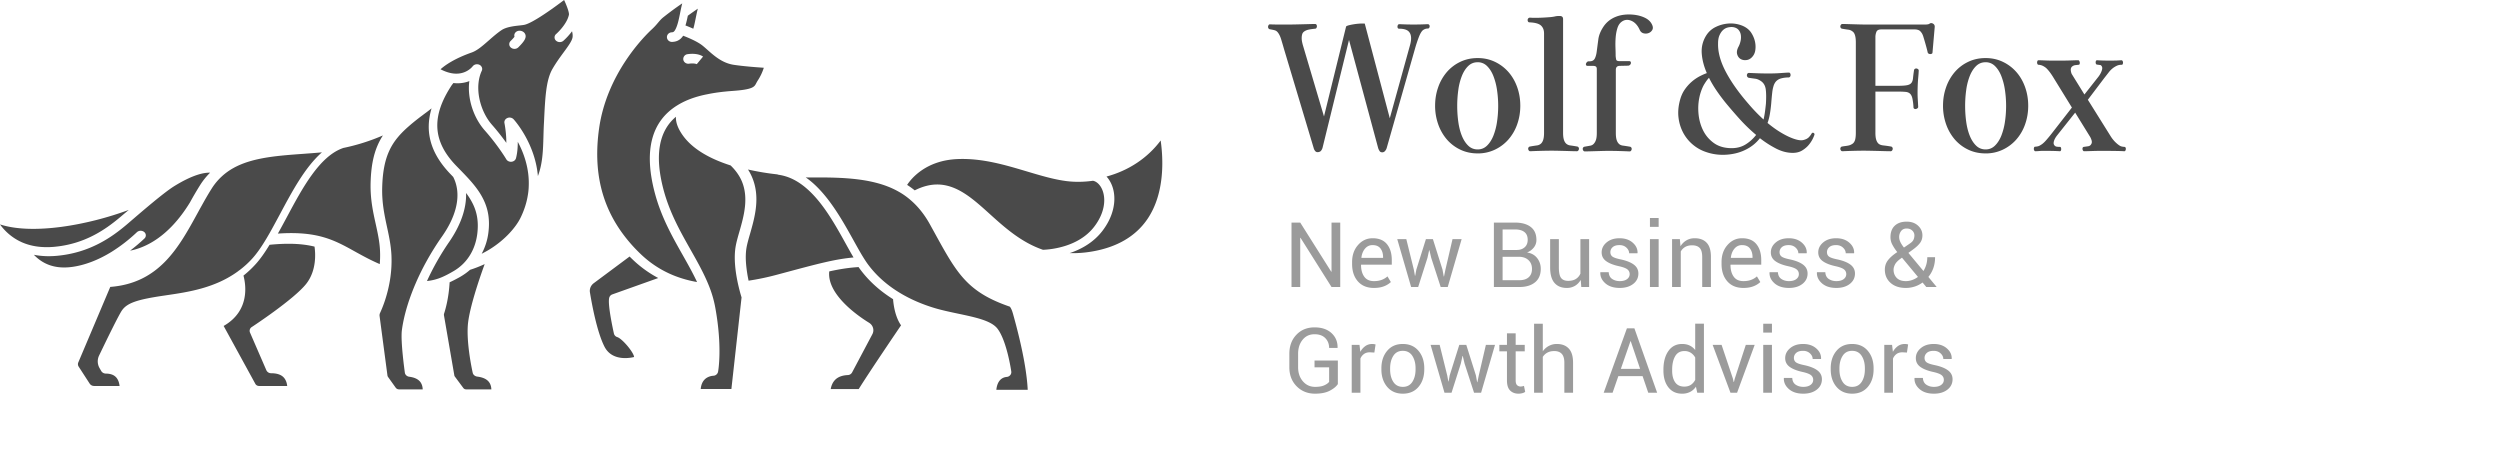 <svg width="331" height="60" xmlns="http://www.w3.org/2000/svg"><g fill="none" fill-rule="evenodd"><path d="M177.447 38h-1.154l-4.107-6.516-.036.012V38h-1.154v-8.531h1.154l4.108 6.51.035-.012v-6.498h1.154V38zm4.465.123c-.91 0-1.62-.291-2.13-.873-.51-.582-.764-1.348-.764-2.297v-.258c0-.91.262-1.663.788-2.258.525-.596 1.167-.894 1.924-.894.848 0 1.484.264 1.908.791.424.527.635 1.228.635 2.103v.61h-4.054l-.018.03c0 .636.14 1.152.422 1.549.281.396.711.595 1.29.595.39 0 .733-.056 1.027-.167.295-.112.548-.265.76-.46l.45.75a2.774 2.774 0 0 1-.896.553c-.371.15-.818.226-1.342.226zm-.182-5.672c-.402 0-.735.155-.999.466-.263.31-.424.708-.483 1.192l.012.03h2.86v-.094c0-.461-.114-.842-.34-1.143-.227-.3-.577-.45-1.05-.45zm5.461 3.24l.147.815h.035l.152-.815 1.266-4.03h.926l1.271 4.03.164.909h.036l.187-.909.938-4.03h1.207L191.68 38h-.932l-1.254-3.861-.24-1.008h-.035l-.223 1.008-1.23 3.861h-.932l-1.84-6.34h1.201l.996 4.031zm10.6 2.309v-8.531h2.783c.89 0 1.588.192 2.092.577.504.385.756.962.756 1.731 0 .368-.113.697-.34.988a2.134 2.134 0 0 1-.902.665c.558.078 1 .32 1.327.726.326.407.49.885.49 1.436 0 .781-.255 1.378-.763 1.79-.507.412-1.195.618-2.062.618h-3.381zm1.154-4.002v3.1h2.227c.527 0 .936-.13 1.227-.39.291-.26.437-.628.437-1.104 0-.473-.148-.854-.445-1.143-.297-.29-.698-.443-1.202-.463h-2.244zm0-.902h1.87c.43 0 .779-.118 1.048-.355.27-.236.405-.565.405-.987 0-.461-.146-.806-.437-1.034-.291-.229-.71-.343-1.257-.343h-1.629v2.719zm10.342 3.967c-.2.34-.455.601-.767.785a2.1 2.1 0 0 1-1.084.275c-.692 0-1.23-.22-1.618-.662-.386-.441-.58-1.129-.58-2.063V31.66h1.155v3.75c0 .676.1 1.14.298 1.395.2.254.51.38.932.38.41 0 .75-.082 1.017-.248.267-.166.47-.402.606-.707v-4.57h1.154V38h-1.037l-.076-.938zm6.48-.768a.77.77 0 0 0-.29-.621c-.193-.16-.559-.301-1.098-.422-.746-.16-1.32-.385-1.72-.674-.4-.289-.6-.676-.6-1.16 0-.516.22-.957.659-1.324.44-.367 1.009-.551 1.708-.551.719 0 1.3.195 1.746.586.445.39.658.846.639 1.365l-.012.035h-1.102c0-.273-.12-.521-.36-.744-.24-.223-.544-.334-.911-.334-.406 0-.71.092-.911.276a.86.86 0 0 0-.302.656c0 .25.087.443.26.58.174.137.533.262 1.076.375.777.164 1.367.396 1.77.697.402.3.603.694.603 1.178 0 .562-.228 1.021-.683 1.377-.455.355-1.05.533-1.784.533-.809 0-1.445-.205-1.91-.615-.465-.41-.686-.889-.662-1.436l.012-.035h1.101c.02.41.172.71.457.9.285.189.62.284 1.002.284.41 0 .732-.087.964-.261.232-.174.349-.396.349-.665zM219.606 38h-1.154v-6.34h1.154V38zm0-7.963h-1.154V28.86h1.154v1.178zm2.807 1.623l.082.944c.211-.336.476-.597.794-.783.318-.185.68-.278 1.087-.278.684 0 1.213.2 1.588.6.375.4.562 1.02.562 1.855V38h-1.154v-3.979c0-.558-.11-.955-.331-1.189-.22-.234-.558-.352-1.01-.352-.356 0-.658.072-.906.214a1.554 1.554 0 0 0-.589.6V38h-1.154v-6.34h1.031zm8.414 6.463c-.91 0-1.62-.291-2.13-.873-.51-.582-.764-1.348-.764-2.297v-.258c0-.91.262-1.663.788-2.258.525-.596 1.167-.894 1.925-.894.847 0 1.483.264 1.907.791.424.527.636 1.228.636 2.103v.61h-4.055l-.018.03c0 .636.14 1.152.422 1.549.281.396.711.595 1.29.595.39 0 .733-.056 1.027-.167.295-.112.548-.265.76-.46l.45.75a2.774 2.774 0 0 1-.896.553c-.371.15-.818.226-1.342.226zm-.181-5.672c-.403 0-.736.155-1 .466-.263.31-.424.708-.483 1.192l.012.03h2.86v-.094c0-.461-.114-.842-.34-1.143-.227-.3-.577-.45-1.05-.45zm7.523 3.844a.77.77 0 0 0-.29-.621c-.193-.16-.56-.301-1.099-.422-.746-.16-1.319-.385-1.72-.674-.4-.289-.6-.676-.6-1.16 0-.516.22-.957.66-1.324.439-.367 1.008-.551 1.707-.551.719 0 1.301.195 1.746.586.446.39.658.846.639 1.365l-.012.035h-1.101c0-.273-.12-.521-.36-.744-.24-.223-.545-.334-.912-.334-.406 0-.71.092-.911.276a.86.86 0 0 0-.302.656c0 .25.087.443.261.58.174.137.532.262 1.075.375.778.164 1.367.396 1.77.697.402.3.603.694.603 1.178 0 .562-.227 1.021-.682 1.377-.455.355-1.05.533-1.785.533-.808 0-1.445-.205-1.91-.615-.465-.41-.685-.889-.662-1.436l.012-.035h1.101c.02.41.172.71.458.9.285.189.619.284 1.001.284.41 0 .732-.087.964-.261.233-.174.349-.396.349-.665zm6.275 0a.77.77 0 0 0-.29-.621c-.193-.16-.56-.301-1.098-.422-.746-.16-1.32-.385-1.72-.674-.4-.289-.6-.676-.6-1.16 0-.516.22-.957.659-1.324.439-.367 1.008-.551 1.708-.551.718 0 1.3.195 1.746.586.445.39.658.846.638 1.365l-.011.035h-1.102c0-.273-.12-.521-.36-.744-.24-.223-.544-.334-.911-.334-.407 0-.71.092-.912.276a.86.86 0 0 0-.301.656c0 .25.087.443.26.58.174.137.533.262 1.076.375.777.164 1.367.396 1.77.697.401.3.603.694.603 1.178 0 .562-.228 1.021-.683 1.377-.455.355-1.05.533-1.784.533-.809 0-1.445-.205-1.91-.615-.465-.41-.686-.889-.662-1.436l.011-.035h1.102c.02.41.172.71.457.9.285.189.619.284 1.002.284.41 0 .731-.087.964-.261.232-.174.348-.396.348-.665zm5.11-.592c0-.476.137-.893.413-1.25.275-.358.686-.717 1.233-1.076a6.007 6.007 0 0 1-.68-1.034 2.1 2.1 0 0 1-.222-.935c0-.66.19-1.169.571-1.526.381-.358.905-.536 1.573-.536.618 0 1.12.177 1.506.533.387.355.58.783.58 1.283 0 .383-.102.714-.307.993-.205.28-.51.566-.911.859l-.64.468 1.993 2.397c.16-.254.285-.535.375-.844.09-.308.135-.635.135-.978h1.031c0 .515-.076.992-.228 1.43-.153.437-.373.83-.662 1.177l1.083 1.307-.011.029h-1.342l-.498-.598a3.536 3.536 0 0 1-1.037.536 3.79 3.79 0 0 1-1.178.185c-.848 0-1.522-.225-2.024-.674-.502-.449-.753-1.031-.753-1.746zm2.777 1.518c.281 0 .559-.048.832-.144.274-.096.531-.233.774-.413l-2.116-2.549-.234.17c-.356.266-.59.52-.706.762-.115.242-.173.46-.173.656 0 .442.139.805.416 1.09.277.285.68.428 1.207.428zm-.879-5.825c0 .208.053.423.158.648.106.225.264.47.475.735l.809-.556c.222-.149.374-.31.454-.484.08-.174.12-.366.12-.577a.858.858 0 0 0-.284-.633c-.19-.183-.437-.275-.742-.275-.316 0-.56.11-.732.331a1.28 1.28 0 0 0-.258.811zm-74.32 19.456c-.203.316-.556.607-1.058.873-.502.265-1.153.398-1.954.398-.984 0-1.799-.326-2.443-.978-.645-.653-.967-1.497-.967-2.532v-1.758c0-1.035.31-1.878.932-2.53.62-.653 1.421-.98 2.402-.98.95 0 1.7.254 2.25.76.55.505.818 1.149.803 1.93l-.012.035h-1.107c0-.52-.168-.952-.504-1.298-.336-.345-.813-.518-1.43-.518-.652 0-1.178.244-1.576.732-.399.489-.598 1.108-.598 1.858v1.77c0 .757.211 1.381.633 1.871.422.49.96.736 1.617.736.504 0 .903-.066 1.198-.197.295-.13.515-.286.66-.465v-1.922h-1.934v-.903h3.088v3.118zm4.834-4.172l-.592-.035c-.305 0-.561.072-.77.216a1.39 1.39 0 0 0-.484.61V52h-1.154v-6.34h1.031l.111.926a2.2 2.2 0 0 1 .665-.768c.264-.183.568-.275.912-.275a1.63 1.63 0 0 1 .44.064l-.16 1.073zm.931 2.091c0-.937.254-1.71.762-2.317.508-.607 1.197-.911 2.069-.911.878 0 1.573.303 2.083.908.51.606.764 1.38.764 2.32v.13c0 .945-.254 1.718-.762 2.32-.507.601-1.199.902-2.074.902-.875 0-1.567-.302-2.077-.905-.51-.604-.765-1.376-.765-2.318v-.129zm1.155.13c0 .671.141 1.226.425 1.663.283.438.704.657 1.262.657.551 0 .969-.219 1.254-.657.285-.437.428-.992.428-1.664v-.129c0-.664-.144-1.216-.43-1.658-.288-.441-.709-.662-1.263-.662-.551 0-.968.22-1.251.662-.284.442-.425.994-.425 1.658v.13zm7.558.79l.147.815h.035l.152-.815 1.266-4.03h.926l1.271 4.03.164.909h.035l.188-.909.937-4.03h1.208L196.097 52h-.932l-1.254-3.861-.24-1.008h-.035l-.223 1.008-1.23 3.861h-.932l-1.84-6.34h1.201l.996 4.031zm9.065-5.56v1.53h1.201v.855h-1.201v3.85c0 .296.061.505.184.626a.667.667 0 0 0 .49.182c.066 0 .14-.009.222-.027.082-.017.15-.036.205-.055l.159.79a1.02 1.02 0 0 1-.381.174 1.922 1.922 0 0 1-.498.067c-.47 0-.842-.142-1.12-.425-.277-.283-.415-.727-.415-1.333v-3.85h-1.008v-.855h1.008v-1.53h1.154zm3.592 2.379c.218-.305.487-.542.805-.712a2.21 2.21 0 0 1 1.058-.255c.676 0 1.202.203 1.579.61.377.406.565 1.03.565 1.874V52h-1.154v-3.984c0-.524-.112-.91-.337-1.16-.224-.25-.56-.376-1.005-.376-.343 0-.642.068-.896.203a1.63 1.63 0 0 0-.615.565V52h-1.155v-9.14h1.155v3.65zm13.213 3.293h-3.211L213.506 52h-1.178l3.076-8.531h.99L219.407 52h-1.177l-.75-2.197zm-2.877-.967h2.548l-1.242-3.662h-.035l-1.271 3.662zm5.636.111c0-1.02.218-1.842.654-2.467.435-.625 1.045-.937 1.83-.937.372 0 .7.068.988.205.287.137.532.336.735.598v-3.487h1.155V52h-.885l-.176-.803a2.057 2.057 0 0 1-.768.692 2.293 2.293 0 0 1-1.06.234c-.774 0-1.379-.28-1.816-.84-.438-.561-.657-1.299-.657-2.213v-.123zm1.155.123c0 .64.13 1.154.392 1.538.262.385.668.578 1.219.578.344 0 .633-.079.867-.235a1.75 1.75 0 0 0 .574-.656v-2.96a1.777 1.777 0 0 0-.577-.623 1.525 1.525 0 0 0-.852-.232c-.555 0-.964.229-1.228.686-.264.457-.395 1.05-.395 1.781v.123zm8.044 1.06l.1.446h.035l.112-.445 1.459-4.47h1.177L229.988 52h-.873l-2.361-6.34h1.184l1.5 4.47zm5.168 1.87h-1.154v-6.34h1.154V52zm0-7.963h-1.154V42.86h1.154v1.178zm5.461 6.258a.77.77 0 0 0-.29-.621c-.193-.16-.56-.301-1.098-.422-.746-.16-1.32-.385-1.72-.674-.4-.289-.6-.676-.6-1.16 0-.516.22-.957.659-1.324.44-.367 1.008-.551 1.708-.551.718 0 1.3.195 1.746.586.445.39.658.846.638 1.365l-.011.035h-1.102c0-.273-.12-.521-.36-.744-.24-.223-.544-.334-.911-.334-.407 0-.71.092-.912.276a.86.86 0 0 0-.301.656c0 .25.087.443.26.58.174.137.533.262 1.076.375.777.164 1.367.396 1.77.697.402.3.603.694.603 1.178 0 .562-.228 1.021-.683 1.377-.455.355-1.05.533-1.784.533-.809 0-1.445-.205-1.91-.615-.465-.41-.686-.889-.662-1.436l.011-.035h1.102c.02.41.172.71.457.9.285.189.62.284 1.002.284.41 0 .731-.087.964-.261.232-.174.348-.396.348-.665zm2.32-1.524c0-.937.255-1.71.762-2.317.508-.607 1.198-.911 2.069-.911.879 0 1.573.303 2.083.908.51.606.764 1.38.764 2.32v.13c0 .945-.253 1.718-.761 2.32-.508.601-1.2.902-2.074.902-.875 0-1.568-.302-2.078-.905-.51-.604-.764-1.376-.764-2.318v-.129zm1.155.13c0 .671.142 1.226.425 1.663.283.438.704.657 1.263.657.55 0 .968-.219 1.253-.657.286-.437.428-.992.428-1.664v-.129c0-.664-.143-1.216-.43-1.658-.288-.441-.709-.662-1.263-.662-.551 0-.968.22-1.251.662-.283.442-.425.994-.425 1.658v.13zm8.936-2.221l-.592-.035c-.305 0-.562.072-.77.216a1.39 1.39 0 0 0-.484.61V52h-1.154v-6.34h1.03l.112.926a2.2 2.2 0 0 1 .665-.768c.264-.183.568-.275.911-.275a1.63 1.63 0 0 1 .44.064l-.158 1.073zm4.886 3.615a.77.77 0 0 0-.29-.621c-.193-.16-.56-.301-1.098-.422-.746-.16-1.32-.385-1.72-.674-.4-.289-.6-.676-.6-1.16 0-.516.219-.957.658-1.324.44-.367 1.01-.551 1.708-.551.72 0 1.301.195 1.747.586.445.39.658.846.638 1.365l-.011.035h-1.102c0-.273-.12-.521-.36-.744-.24-.223-.544-.334-.912-.334-.406 0-.71.092-.91.276a.86.86 0 0 0-.302.656c0 .25.087.443.26.58.174.137.533.262 1.076.375.777.164 1.367.396 1.77.697.401.3.603.694.603 1.178 0 .562-.228 1.021-.683 1.377-.455.355-1.05.533-1.784.533-.809 0-1.446-.205-1.91-.615-.465-.41-.686-.889-.662-1.436l.011-.035h1.102c.02.41.172.71.457.9.285.189.619.284 1.002.284.41 0 .731-.087.964-.261.232-.174.348-.396.348-.665z" fill="#9B9B9B"/><g fill="#4A4A4A"><path d="M119.198 38.81c-1.712-1.023-3.133-2.278-4.221-3.73-.16-.213-.299-.414-.425-.61a23.076 23.076 0 0 1-.7-1.146c-.275-.478-.56-.99-.856-1.524-1.367-2.46-3.067-5.52-5.34-7.54-.318-.282-.644-.539-.972-.77.355.007.707.008 1.065.006 3.833-.017 7.845.097 10.918 1.71.21.111.422.229.627.353.458.283.88.593 1.281.944.79.677 1.504 1.513 2.124 2.488.16.251.312.509.451.765l.571 1.034c2.964 5.397 4.318 7.865 9.972 9.81.054.052.233.266.409.885l.02.067c1.423 5.073 1.858 8.21 1.947 10.058h-4.154c.063-.646.338-1.609 1.384-1.705a.67.67 0 0 0 .457-.239.608.608 0 0 0 .137-.482c-.024-.163-.591-4.031-1.816-5.653-.81-1.07-2.864-1.504-5.24-2.006-1.048-.221-2.13-.45-3.09-.738-1.658-.498-3.185-1.16-4.529-1.966l-.02-.011M99.306 30.959c.627-2.194 1.41-4.924.226-7.594a6.733 6.733 0 0 0-.498-.922 34.58 34.58 0 0 0 3.882.644c.057.026.12.045.186.055 1.334.196 2.575.817 3.793 1.9 2.11 1.872 3.684 4.704 5.071 7.202.299.541.587 1.06.866 1.544.063.105.12.203.176.3-1.201.11-2.363.307-3.846.65-1.417.327-3.1.778-5.426 1.402l-.9.241a33.127 33.127 0 0 1-3.723.78 17.92 17.92 0 0 1-.325-2.125c-.08-.881-.056-1.66.063-2.315.096-.515.269-1.12.455-1.762M113.673 35.36c.08.117.166.238.262.364 1.128 1.505 2.578 2.808 4.307 3.886.053.702.26 2.33 1.056 3.462-.488.718-4.139 6.092-5.605 8.44h-3.707c.063-.361.209-.821.55-1.186.382-.41.96-.634 1.716-.667a.67.67 0 0 0 .564-.347l2.678-5.049c.293-.54.107-1.202-.434-1.533-.973-.59-5.618-3.59-5.267-6.796 1.47-.323 2.622-.493 3.88-.574M91.908 3.37a7.282 7.282 0 0 1-.116.433 18.92 18.92 0 0 0-1.039-.434c.06-.186.113-.386.166-.605.053-.216.1-.446.15-.682.46-.337.912-.655 1.324-.935-.117.447-.206.903-.296 1.337-.063.31-.123.61-.189.887M120.104 24.481c.508-.783 2.452-3.264 6.723-3.423 3.23-.123 6.236.775 9.146 1.643 1.855.554 3.607 1.077 5.28 1.282 1.108.136 2.27.117 3.458-.051.179.036.355.114.52.236 1.11.816 1.6 3.304-.361 5.853-2.077 2.699-5.787 3.016-6.776 3.052-2.888-.983-5.101-2.98-7.056-4.746-2.966-2.683-5.777-5.222-9.925-3.123-.322-.255-.657-.5-1.01-.723"/><path d="M145.952 30.582c2.12-2.756 1.928-5.712.55-7.207 2.937-.792 5.443-2.458 7.172-4.773.338 2.376.584 6.937-1.736 10.374-1.553 2.303-4.032 3.759-7.37 4.327-1.022.174-1.998.24-2.94.21 1.49-.497 3.126-1.376 4.324-2.93M90.469 7.895c.053.347.395.586.753.538.747-.104 1.062.075 1.065.077-.02-.012-.03-.02-.03-.02l.827-.998c-.113-.086-.74-.502-2.054-.318a.643.643 0 0 0-.561.72zm-6.425 24.957l-.003-.001a.09.09 0 0 0-.017-.02c0-.001 0-.002-.003-.003a21.193 21.193 0 0 1-1.39-1.642c-2.997-3.943-4.086-8.556-3.322-14.103 1.002-7.314 6.003-12.28 6.995-13.2.372-.342.61-.626.823-.877.226-.27.405-.484.714-.731A40.3 40.3 0 0 1 90.329.448c-.116.451-.209.91-.295 1.346-.063.308-.123.603-.19.876-.095.41-.205.753-.318 1.017-.249.574-.405.582-.6.592-.365.02-.647.32-.624.67.02.351.332.617.697.6.478-.024 1.005-.153 1.453-.818.412.157 1.039.414 1.613.712.325.17.6.335.81.489.245.18.51.419.796.671.876.78 1.968 1.75 3.471 1.978.565.086 1.298.17 2.177.25.677.06 1.331.108 1.809.14a6.797 6.797 0 0 1-.797 1.685c-.086.133-.152.26-.219.383-.235.453-.421.81-3.082.997-1.351.096-2.516.252-3.478.464-.02.002-.04.002-.06.007-1.517.315-2.768.787-3.823 1.443-3.425 2.118-4.434 5.983-3 11.485.843 3.24 2.306 5.83 3.723 8.335.69 1.222 1.348 2.39 1.899 3.571a15.2 15.2 0 0 1-3.073-.863 13.703 13.703 0 0 1-4.407-2.857c-.25-.238-.501-.49-.767-.77z"/><path d="M87.823 25.012c-1.158-4.45-.594-7.655 1.67-9.552-.034.74.265 1.56.899 2.451 1.198 1.687 3.331 3.03 6.341 3.993.63.607 1.125 1.285 1.447 2.01 1.002 2.261.289 4.754-.285 6.758-.193.67-.375 1.305-.481 1.879-.14.763-.166 1.652-.08 2.641.096 1.127.322 2.19.491 2.882.166.683.315 1.167.358 1.299l-1.347 12.134h-4.062c.05-.53.22-.948.501-1.244.472-.49 1.149-.513 1.155-.513a.664.664 0 0 0 .64-.523c.027-.131.595-3.28-.378-8.558a14.76 14.76 0 0 0-.882-2.956c-.644-1.584-1.49-3.08-2.386-4.665-1.374-2.434-2.798-4.952-3.601-8.036M78.616 37.492l4.742-3.528c.13.131.26.258.388.38a15.128 15.128 0 0 0 3.405 2.467l-6.076 2.166a.646.646 0 0 0-.408.425c-.222.761.355 3.577.614 4.753a.642.642 0 0 0 .438.473c.677.214 2.197 2.038 2.233 2.64-.438.112-2.884.623-3.906-1.345-1.005-1.94-1.689-5.685-1.938-7.206-.08-.465.116-.934.508-1.225"/><g><path d="M50.322 33.413l-.01-.264c-.062-1.21-.31-2.324-.569-3.503-.359-1.616-.724-3.288-.676-5.402.07-2.694.538-4.624 1.631-6.313a26.745 26.745 0 0 1-5.266 1.663.61.61 0 0 1-.065.028c-3.094 1.107-5.356 5.332-7.353 9.06-.269.502-.538 1-.803 1.486-.152.276-.287.524-.421.759 2.39-.166 4.321-.013 6.014.472 1.576.449 2.835 1.148 4.166 1.888.994.551 2.018 1.12 3.311 1.679.041-.526.059-1.046.041-1.553M60.01 23.43l-.455-.473c-2.545-2.694-3.34-5.492-2.416-8.612-.21.17-.427.34-.65.507-1.024.753-1.749 1.324-2.352 1.853-2.21 1.935-3.43 3.808-3.535 8.159-.047 1.997.302 3.616.638 5.182.267 1.236.518 2.403.586 3.723l.01.279c.027.848-.02 1.723-.139 2.603-.319 2.341-1.067 4.125-1.376 4.784a.739.739 0 0 0-.064.415L51.3 49.72c.01.065.033.13.074.186l1.02 1.428a.544.544 0 0 0 .44.219h3.132c-.01-.293-.078-.669-.319-.984-.284-.37-.776-.602-1.464-.69-.305-.039-.539-.258-.58-.536-.023-.166-.572-4.09-.4-5.573.13-1.047.533-3.253 1.841-6.277.43-.996.925-2 1.474-2.985a36.293 36.293 0 0 1 2.016-3.216c2.047-2.921 2.569-5.71 1.474-7.86M35.688 32.41c-.66 1.088-1.245 1.904-1.818 2.541a13.6 13.6 0 0 1-1.635 1.539c.321 1.2.878 4.658-2.624 6.666l4.2 7.67c.093.17.283.277.494.277h3.72c-.035-.354-.153-.814-.488-1.156-.342-.352-.892-.53-1.628-.53a.694.694 0 0 1-.643-.396l-2.167-4.994a.586.586 0 0 1 .238-.73c.056-.037 5.638-3.694 7.231-5.749 1.372-1.77 1.2-4.05 1.075-4.896-1.628-.402-3.536-.48-5.955-.241M25.146 26.81a44.68 44.68 0 0 1 1.383-2.356 9.278 9.278 0 0 1 1.288-1.59c-.801-.03-2.308.255-4.866 1.856-1.383.902-3.793 2.97-5.389 4.338l-.691.594c-2.051 1.753-4.965 3.818-9.334 4.217-.373.033-.736.05-1.092.05-.681 0-1.335-.064-1.958-.186.955 1.003 2.478 1.942 4.998 1.614 1.706-.218 3.548-.92 5.331-2.03a21.15 21.15 0 0 0 3.308-2.573.747.747 0 0 1 .969-.025.564.564 0 0 1 .027.862 23.494 23.494 0 0 1-1.897 1.608c1.938-.377 5.088-1.741 7.923-6.38"/><path d="M61.302 34.943c.302-.297.57-.623.801-.973.724-1.082.989-2.224 1.086-2.992.19-1.518.003-2.785-.586-3.99a8.744 8.744 0 0 0-.895-1.436c.07 1.992-.677 4.2-2.215 6.447a34.162 34.162 0 0 0-2.962 5.208 6.68 6.68 0 0 0 2.024-.53c.442-.191.921-.441 1.508-.786a6.301 6.301 0 0 0 1.24-.948M7.162 32.68c4.035-.36 6.767-2.267 8.7-3.887l.701-.592c.158-.13.318-.267.486-.408C11.634 29.807 4.336 31.125 0 29.711a7.17 7.17 0 0 0 2.676 2.263c.049.017.098.04.143.067 1.248.568 2.704.784 4.343.64M33.418 34.212c.587-.649 1.198-1.516 1.92-2.732.274-.465.573-.987.927-1.644.267-.488.535-.987.806-1.49 1.642-3.07 3.326-6.216 5.552-8.174-.834.076-1.667.137-2.473.196-3.979.289-7.736.563-10.315 2.59a7.923 7.923 0 0 0-1.813 2.018c-.49.77-.948 1.583-1.371 2.348-.167.295-.33.593-.493.891-2.497 4.56-5.077 9.272-11.559 9.772l-4.236 10.006a.597.597 0 0 0 .056.554l1.461 2.254a.702.702 0 0 0 .587.302h3.365c-.042-.37-.16-.849-.5-1.19-.299-.298-.73-.445-1.32-.451a.71.71 0 0 1-.61-.34l-.22-.385a1.778 1.778 0 0 1-.062-1.664c.951-1.982 2.611-5.396 3.042-5.999.694-.965 2-1.418 5.59-1.942l.243-.036c2.899-.423 6.5-.95 9.555-3.204a.696.696 0 0 1 .163-.12c.608-.46 1.184-.982 1.705-1.56M60.822 36.716c-.48.266-.898.48-1.292.66-.11 2.054-.546 3.576-.734 4.149a.518.518 0 0 0-.014.234l1.376 7.966a.293.293 0 0 0 .05.113l1.143 1.54a.446.446 0 0 0 .358.174h3.346c-.01-.296-.081-.676-.333-.994-.295-.374-.813-.608-1.533-.697-.298-.037-.54-.237-.6-.498-.039-.171-.94-4.212-.6-6.763.26-1.976 1.3-5.223 2.183-7.634-.625.291-1.27.545-1.938.758-.418.367-.89.702-1.412.992M68.627 6.266a.717.717 0 0 1-.511.204.727.727 0 0 1-.463-.161.58.58 0 0 1-.048-.879c.272-.27.428-.451.514-.566a.507.507 0 0 1-.024-.125c-.031-.341.252-.64.632-.668.324-.024.638.135.783.396.273.5-.117 1.038-.883 1.799zm5.965-.865a.746.746 0 0 1-.977-.018.58.58 0 0 1 .02-.88c.01-.007 1.012-.886 1.492-1.952.09-.202.155-.398.197-.58.058-.277-.246-1.138-.636-1.971-1.401 1.06-4.194 3.084-5.292 3.291-.169.033-.38.055-.621.082-.694.076-1.74.191-2.372.616-.555.374-1.087.835-1.632 1.314l-.094.081c-.804.704-1.501 1.311-2.226 1.566-2.317.816-3.546 1.7-4.125 2.22.472.246.932.415 1.37.506 1.885.391 2.845-.84 2.882-.894l.004-.001a.621.621 0 0 1 .083-.092l.003-.003a.747.747 0 0 1 .973.001c.018.014.025.03.039.045a.829.829 0 0 1 .065.082c.014.023.028.045.038.07.021.04.038.084.045.128.007.023.007.045.01.068a.497.497 0 0 1 0 .102l-.006.06a.558.558 0 0 1-.052.142c-.004.008-.004.017-.01.025-.211.46-.35.98-.411 1.545-.207 1.883.504 4.115 1.77 5.556a31.02 31.02 0 0 1 1.91 2.404c.006-1.361-.246-2.594-.249-2.611-.059-.28.1-.559.387-.679a.742.742 0 0 1 .825.169c.127.14 2.844 3.167 3.217 7.517.632-1.658.684-3.442.735-5.297.014-.492.028-.99.052-1.49l.024-.437c.152-3.193.263-5.5 1.126-6.977.5-.86 1.032-1.582 1.501-2.219.553-.755 1.032-1.408 1.136-1.881.062-.27.02-.578-.055-.87A8.524 8.524 0 0 1 74.592 5.4z"/><path d="M68.318 20.943c-.066.251-.297.44-.583.472-.283.032-.565-.096-.7-.324-.01-.018-1.07-1.806-2.849-3.82-1.5-1.694-2.307-4.21-2.062-6.41l.02-.124c-.44.17-.965.289-1.572.289-.176 0-.355-.012-.541-.033-.059.076-.128.164-.207.262-2.739 4.144-2.563 7.442.576 10.69l.541.555c1.121 1.156 2.28 2.352 2.997 3.773.717 1.398.945 2.855.717 4.583a7.975 7.975 0 0 1-.882 2.743c.365-.186.727-.381 1.072-.597 2.118-1.313 3.473-2.978 4.039-4.098.51-1.022.851-2.077 1.013-3.133.06-.363.094-.711.104-1.038.117-2.41-.662-4.5-1.449-5.962.004.714-.051 1.479-.234 2.172"/></g></g><path d="M183.6 19.592a1.02 1.02 0 0 1-.228.408.467.467 0 0 1-.348.168c-.16 0-.276-.048-.348-.144a1.604 1.604 0 0 1-.204-.408l-3.864-14.328-3.504 14.28a1.09 1.09 0 0 1-.204.396c-.088.104-.22.164-.396.18a.404.404 0 0 1-.36-.132.993.993 0 0 1-.216-.42l-3.912-13.056a91.612 91.612 0 0 0-.384-1.308c-.128-.424-.288-.748-.48-.972a.785.785 0 0 0-.396-.252 8.339 8.339 0 0 0-.636-.132.254.254 0 0 1-.18-.132.357.357 0 0 1-.048-.216.481.481 0 0 1 .072-.204c.04-.064.1-.096.18-.096.32.016.672.024 1.056.024h1.44c.288 0 .596-.004.924-.012l.984-.024.9-.024c.272-.008.496-.012.672-.012.08 0 .14.032.18.096.04.064.06.132.06.204 0 .072-.02.144-.06.216a.194.194 0 0 1-.18.108c-.32.032-.6.072-.84.12s-.448.136-.624.264a.665.665 0 0 0-.252.372c-.04.152-.06.312-.06.48 0 .168.016.332.048.492.032.16.064.296.096.408l2.808 9.48 2.928-11.904c.048-.064.188-.124.42-.18a8.272 8.272 0 0 1 1.56-.216c.248-.008.412-.004.492.012l3.312 12.528 2.664-9.624c.256-.88.2-1.504-.168-1.872-.24-.24-.664-.36-1.272-.36-.08 0-.136-.032-.168-.096a.387.387 0 0 1-.036-.216.415.415 0 0 1 .072-.204c.04-.056.1-.084.18-.084a37.499 37.499 0 0 0 3.768 0c.064 0 .12.028.168.084.048.056.072.12.072.192 0 .072-.02.14-.06.204a.198.198 0 0 1-.18.096c-.176 0-.34.04-.492.12a.884.884 0 0 0-.348.312c-.128.176-.268.468-.42.876-.152.408-.292.836-.42 1.284L183.6 19.592zM201.288 14c0 .864-.136 1.68-.408 2.448a6.113 6.113 0 0 1-1.152 2.004 5.548 5.548 0 0 1-1.788 1.356 5.202 5.202 0 0 1-2.292.504c-.848 0-1.62-.168-2.316-.504a5.416 5.416 0 0 1-1.776-1.356 6.232 6.232 0 0 1-1.14-2.004 7.279 7.279 0 0 1-.408-2.448c0-.864.136-1.68.408-2.448a6.232 6.232 0 0 1 1.14-2.004 5.416 5.416 0 0 1 1.776-1.356c.696-.336 1.468-.504 2.316-.504.832 0 1.596.168 2.292.504a5.548 5.548 0 0 1 1.788 1.356c.496.568.88 1.236 1.152 2.004.272.768.408 1.584.408 2.448zm-2.928.024c0-.72-.052-1.424-.156-2.112a8.415 8.415 0 0 0-.48-1.848c-.216-.544-.496-.984-.84-1.32a1.706 1.706 0 0 0-1.236-.504c-.496 0-.916.168-1.26.504-.344.336-.624.776-.84 1.32a8 8 0 0 0-.468 1.848 15.267 15.267 0 0 0-.144 2.112c0 .72.048 1.424.144 2.112.096.688.252 1.3.468 1.836.216.536.496.972.84 1.308.344.336.764.504 1.26.504.48 0 .892-.168 1.236-.504.344-.336.624-.772.84-1.308a8.187 8.187 0 0 0 .48-1.836c.104-.688.156-1.392.156-2.112zm8.592-11.496v15.048c0 .368.032.664.096.888.064.224.16.4.288.528a.968.968 0 0 0 .576.264c.24.032.544.08.912.144.08.016.14.056.18.12a.31.31 0 0 1 .048.204.412.412 0 0 1-.084.204.228.228 0 0 1-.192.096c-.176 0-.396-.004-.66-.012a257.355 257.355 0 0 0-1.752-.048 33.484 33.484 0 0 0-.852-.012c-.512 0-1.04.008-1.584.024a75.87 75.87 0 0 0-1.32.048.228.228 0 0 1-.192-.096.412.412 0 0 1-.084-.204.31.31 0 0 1 .048-.204c.04-.064.1-.104.18-.12.368-.064.672-.112.912-.144a.968.968 0 0 0 .576-.264c.128-.128.224-.304.288-.528.064-.224.096-.52.096-.888V4.424c0-.448-.136-.796-.408-1.044-.272-.248-.776-.388-1.512-.42-.096 0-.164-.036-.204-.108a.381.381 0 0 1-.048-.228.308.308 0 0 1 .324-.288c.16.016.388.024.684.024.296 0 .608-.008.936-.024.328-.016.64-.036.936-.06a5.29 5.29 0 0 0 .66-.084c.256-.064.512-.088.768-.072s.384.152.384.408zm6.984 15.072c0 .368.032.664.096.888.064.224.16.4.288.528.128.144.316.232.564.264.248.032.556.08.924.144.08.016.14.056.18.12a.31.31 0 0 1 .048.204.412.412 0 0 1-.084.204.228.228 0 0 1-.192.096A82.042 82.042 0 0 0 214.5 20a48.029 48.029 0 0 0-1.524-.024c-.256 0-.532.004-.828.012a1168.31 1168.31 0 0 0-1.692.048c-.256.008-.464.012-.624.012a.228.228 0 0 1-.192-.096.412.412 0 0 1-.084-.204.31.31 0 0 1 .048-.204c.04-.064.1-.104.18-.12.368-.064.636-.112.804-.144a.783.783 0 0 0 .444-.264c.128-.144.224-.324.288-.54.064-.216.096-.508.096-.876V9.152c0-.176-.044-.292-.132-.348-.088-.056-.228-.084-.42-.084h-.672c-.096 0-.16-.032-.192-.096a.257.257 0 0 1-.012-.204.525.525 0 0 1 .132-.204.298.298 0 0 1 .216-.096h.12c.336 0 .568-.124.696-.372s.216-.58.264-.996c.064-.496.132-1.012.204-1.548.072-.536.292-1.084.66-1.644.4-.608.948-1.052 1.644-1.332s1.5-.372 2.412-.276c.56.064 1.056.204 1.488.42.432.216.736.516.912.9.128.272.136.504.024.696a.924.924 0 0 1-.48.408c-.208.08-.428.092-.66.036-.232-.056-.404-.204-.516-.444-.272-.608-.64-1.012-1.104-1.212-.464-.2-.888-.164-1.272.108-.272.192-.468.484-.588.876-.12.392-.196.808-.228 1.248-.032.44-.04.88-.024 1.32.016.44.024.804.024 1.092.016.192.04.356.072.492.032.136.184.204.456.204h1.272c.096 0 .16.032.192.096s.04.132.024.204a.39.39 0 0 1-.132.204.367.367 0 0 1-.252.096l-1.08.024c-.352 0-.528.176-.528.528V17.6zm20.568-3.84c-.048.512-.108.972-.18 1.38a6.78 6.78 0 0 1-.3 1.14c.48.4.956.752 1.428 1.056.472.304.924.556 1.356.756.432.2.824.34 1.176.42.352.08.648.08.888 0 .272-.08.48-.196.624-.348.144-.152.256-.3.336-.444.08-.144.176-.184.288-.12.112.064.144.16.096.288a3.772 3.772 0 0 1-.24.552 3.947 3.947 0 0 1-.528.78c-.224.264-.508.5-.852.708-.344.208-.756.312-1.236.312-.72 0-1.444-.184-2.172-.552a13.387 13.387 0 0 1-2.172-1.392c-.4.512-.876.936-1.428 1.272a6.149 6.149 0 0 1-1.788.732 7.344 7.344 0 0 1-1.968.192 6.642 6.642 0 0 1-1.968-.372 5.28 5.28 0 0 1-1.716-.96 5.295 5.295 0 0 1-1.272-1.548 5.665 5.665 0 0 1-.636-2.004c-.096-.736-.032-1.52.192-2.352.144-.544.36-1.02.648-1.428a5.572 5.572 0 0 1 1.98-1.74c.344-.176.652-.312.924-.408-.384-.88-.608-1.74-.672-2.58-.064-.84.12-1.62.552-2.34.32-.528.752-.924 1.296-1.188a4.558 4.558 0 0 1 1.692-.456 4.098 4.098 0 0 1 1.68.228c.536.192.956.488 1.26.888.16.224.296.476.408.756.112.28.184.568.216.864.032.296.024.58-.024.852a1.606 1.606 0 0 1-.288.696c-.224.304-.488.484-.792.54-.304.056-.576.02-.816-.108s-.404-.34-.492-.636c-.088-.296-.028-.636.18-1.02.112-.208.2-.452.264-.732.064-.28.076-.552.036-.816a1.315 1.315 0 0 0-.312-.684c-.168-.192-.42-.312-.756-.36a2.129 2.129 0 0 0-.672.06 1.405 1.405 0 0 0-.612.336c-.184.168-.34.396-.468.684-.128.288-.192.648-.192 1.08-.032 1.152.308 2.404 1.02 3.756.712 1.352 1.724 2.78 3.036 4.284a22.041 22.041 0 0 0 1.968 2.04c.08-.352.144-.708.192-1.068.048-.36.088-.7.12-1.02.048-.8.04-1.436-.024-1.908s-.264-.828-.6-1.068c-.272-.192-.532-.304-.78-.336a42.36 42.36 0 0 1-.852-.12.307.307 0 0 1-.192-.12.351.351 0 0 1-.072-.216c0-.08.024-.152.072-.216a.228.228 0 0 1 .192-.096c.368.016.768.032 1.2.048.432.016.904.024 1.416.024.576 0 1.08-.016 1.512-.048.432-.032.816-.056 1.152-.072.08 0 .14.032.18.096.04.064.06.14.06.228a.37.37 0 0 1-.072.228c-.048.064-.12.096-.216.096-.32 0-.636.04-.948.12-.312.08-.564.24-.756.48a1.756 1.756 0 0 0-.276.576c-.072.24-.124.5-.156.78s-.06.556-.084.828c-.024.272-.044.512-.06.72zm-6.024-.144a24.697 24.697 0 0 1-1.2-1.608c-.384-.56-.72-1.128-1.008-1.704-.176.176-.376.444-.6.804-.224.36-.416.82-.576 1.38a7.122 7.122 0 0 0-.228 2.388c.056.84.252 1.612.588 2.316.336.704.82 1.284 1.452 1.74.632.456 1.42.684 2.364.684.72 0 1.348-.172 1.884-.516a5.29 5.29 0 0 0 1.356-1.236 21.922 21.922 0 0 1-2.232-2.16 64.26 64.26 0 0 1-1.8-2.088zm19.824 3.96c0 .368.032.664.096.888.064.224.16.4.288.528.144.144.368.232.672.264.304.032.64.08 1.008.144.08.016.14.056.18.12a.31.31 0 0 1 .048.204.412.412 0 0 1-.084.204.228.228 0 0 1-.192.096c-.176 0-.408-.004-.696-.012a273.902 273.902 0 0 0-1.92-.048 37.828 37.828 0 0 0-.888-.012c-.512 0-1.036.008-1.572.024s-.972.032-1.308.048a.228.228 0 0 1-.192-.096.412.412 0 0 1-.084-.204.31.31 0 0 1 .048-.204c.04-.064.1-.104.18-.12.192-.032.352-.056.48-.072.128-.016.248-.036.36-.06.112-.024.212-.056.3-.096s.188-.1.3-.18c.144-.128.244-.304.3-.528.056-.224.084-.52.084-.888V5.624c0-.736-.128-1.208-.384-1.416a1.132 1.132 0 0 0-.588-.276c-.2-.024-.484-.068-.852-.132a.263.263 0 0 1-.18-.12.31.31 0 0 1-.048-.204.412.412 0 0 1 .084-.204.228.228 0 0 1 .192-.096c.16 0 .368.004.624.012a301.015 301.015 0 0 0 1.668.048c.296.008.572.012.828.012h7.872c.096 0 .196-.008.3-.024a.555.555 0 0 0 .252-.096c.144-.096.3-.092.468.012.168.104.236.268.204.492l-.288 3.312c0 .08-.032.136-.096.168a.441.441 0 0 1-.42-.012c-.072-.04-.116-.108-.132-.204-.032-.144-.08-.336-.144-.576a34.625 34.625 0 0 0-.408-1.416 2.188 2.188 0 0 0-.168-.432c-.16-.272-.324-.436-.492-.492a1.382 1.382 0 0 0-.42-.084h-4.512c-.336 0-.548.108-.636.324a1.859 1.859 0 0 0-.132.708v6.432h2.976c.56 0 .972-.028 1.236-.084.264-.056.452-.16.564-.312.112-.152.18-.36.204-.624.024-.264.068-.612.132-1.044a.263.263 0 0 1 .12-.18.31.31 0 0 1 .204-.048c.072.008.14.036.204.084a.228.228 0 0 1 .096.192c-.016.336-.04.668-.072.996-.032.328-.056.748-.072 1.26-.016.576-.012 1.06.012 1.452.024.392.044.756.06 1.092 0 .08-.032.144-.096.192a.53.53 0 0 1-.204.096.3.3 0 0 1-.216-.036c-.072-.04-.108-.108-.108-.204a7.737 7.737 0 0 0-.144-1.164c-.064-.28-.168-.488-.312-.624s-.344-.216-.6-.24a11.266 11.266 0 0 0-1.008-.036h-2.976v5.448zM268.536 14c0 .864-.136 1.68-.408 2.448a6.113 6.113 0 0 1-1.152 2.004 5.548 5.548 0 0 1-1.788 1.356 5.202 5.202 0 0 1-2.292.504c-.848 0-1.62-.168-2.316-.504a5.416 5.416 0 0 1-1.776-1.356 6.232 6.232 0 0 1-1.14-2.004 7.279 7.279 0 0 1-.408-2.448c0-.864.136-1.68.408-2.448a6.232 6.232 0 0 1 1.14-2.004 5.416 5.416 0 0 1 1.776-1.356c.696-.336 1.468-.504 2.316-.504.832 0 1.596.168 2.292.504a5.548 5.548 0 0 1 1.788 1.356c.496.568.88 1.236 1.152 2.004.272.768.408 1.584.408 2.448zm-2.928.024c0-.72-.052-1.424-.156-2.112a8.415 8.415 0 0 0-.48-1.848c-.216-.544-.496-.984-.84-1.32a1.706 1.706 0 0 0-1.236-.504c-.496 0-.916.168-1.26.504-.344.336-.624.776-.84 1.32a8 8 0 0 0-.468 1.848 15.267 15.267 0 0 0-.144 2.112c0 .72.048 1.424.144 2.112.096.688.252 1.3.468 1.836.216.536.496.972.84 1.308.344.336.764.504 1.26.504.48 0 .892-.168 1.236-.504.344-.336.624-.772.84-1.308a8.187 8.187 0 0 0 .48-1.836c.104-.688.156-1.392.156-2.112zm12.24-3.888c.192-.256.332-.512.42-.768.088-.256.092-.448.012-.576-.064-.112-.132-.172-.204-.18-.072-.008-.22-.028-.444-.06a.183.183 0 0 1-.132-.108.483.483 0 0 1-.036-.192.38.38 0 0 1 .048-.192c.032-.056.072-.084.12-.084.24.016.5.028.78.036a34.51 34.51 0 0 0 1.848 0c.184-.008.396-.02.636-.036.048 0 .092.032.132.096.04.064.06.132.06.204 0 .072-.012.14-.036.204-.024.064-.068.096-.132.096-.176 0-.332.02-.468.06-.136.04-.308.124-.516.252-.272.176-.52.408-.744.696a200.1 200.1 0 0 1-.6.768l-2.16 2.856 3 4.8c.128.208.268.4.42.576.152.176.316.336.492.48.176.144.32.24.432.288.112.048.28.08.504.096.064 0 .112.032.144.096a.358.358 0 0 1 .036.204.492.492 0 0 1-.06.192c-.032.056-.072.084-.12.084a26.68 26.68 0 0 0-1.14-.036 87.553 87.553 0 0 0-1.38-.012h-.696c-.272 0-.544.004-.816.012l-.78.024c-.248.008-.428.012-.54.012-.048 0-.092-.028-.132-.084a.4.4 0 0 1-.072-.192.375.375 0 0 1 .024-.192.183.183 0 0 1 .132-.108l.6-.084a.535.535 0 0 0 .408-.3c.08-.128.092-.292.036-.492a2.062 2.062 0 0 0-.276-.588l-1.896-3.072-2.4 3.024c-.208.272-.344.52-.408.744-.064.224-.056.392.024.504a.46.46 0 0 0 .3.228c.12.024.276.036.468.036.064 0 .108.032.132.096a.576.576 0 0 1 .036.204.38.38 0 0 1-.048.192c-.032.056-.072.084-.12.084-.24-.016-.5-.028-.78-.036a34.51 34.51 0 0 0-.972-.012h-.516c-.136 0-.26.004-.372.012l-.312.024a3.77 3.77 0 0 1-.312.012c-.048 0-.092-.032-.132-.096a.379.379 0 0 1-.06-.204c0-.072.012-.14.036-.204.024-.064.068-.096.132-.096.224-.016.392-.048.504-.096.112-.048.248-.128.408-.24.176-.128.368-.312.576-.552.208-.24.408-.48.6-.72l2.784-3.576-2.544-4.128c-.304-.48-.592-.848-.864-1.104a2.247 2.247 0 0 0-.42-.276 1.482 1.482 0 0 0-.588-.156c-.064 0-.112-.032-.144-.096a.45.45 0 0 1 0-.408c.032-.064.072-.096.12-.096.112 0 .268.004.468.012l.636.024c.224.008.456.012.696.012h1.356c.264 0 .536-.004.816-.012l.768-.024c.232-.008.412-.012.54-.012.048 0 .092.032.132.096.04.064.064.132.072.204.008.072 0 .14-.024.204-.024.064-.068.096-.132.096l-.432.048a.825.825 0 0 0-.408.168c-.16.128-.224.312-.192.552.032.24.088.416.168.528l1.632 2.64 1.872-2.376z" fill="#4A4A4A"/></g></svg>